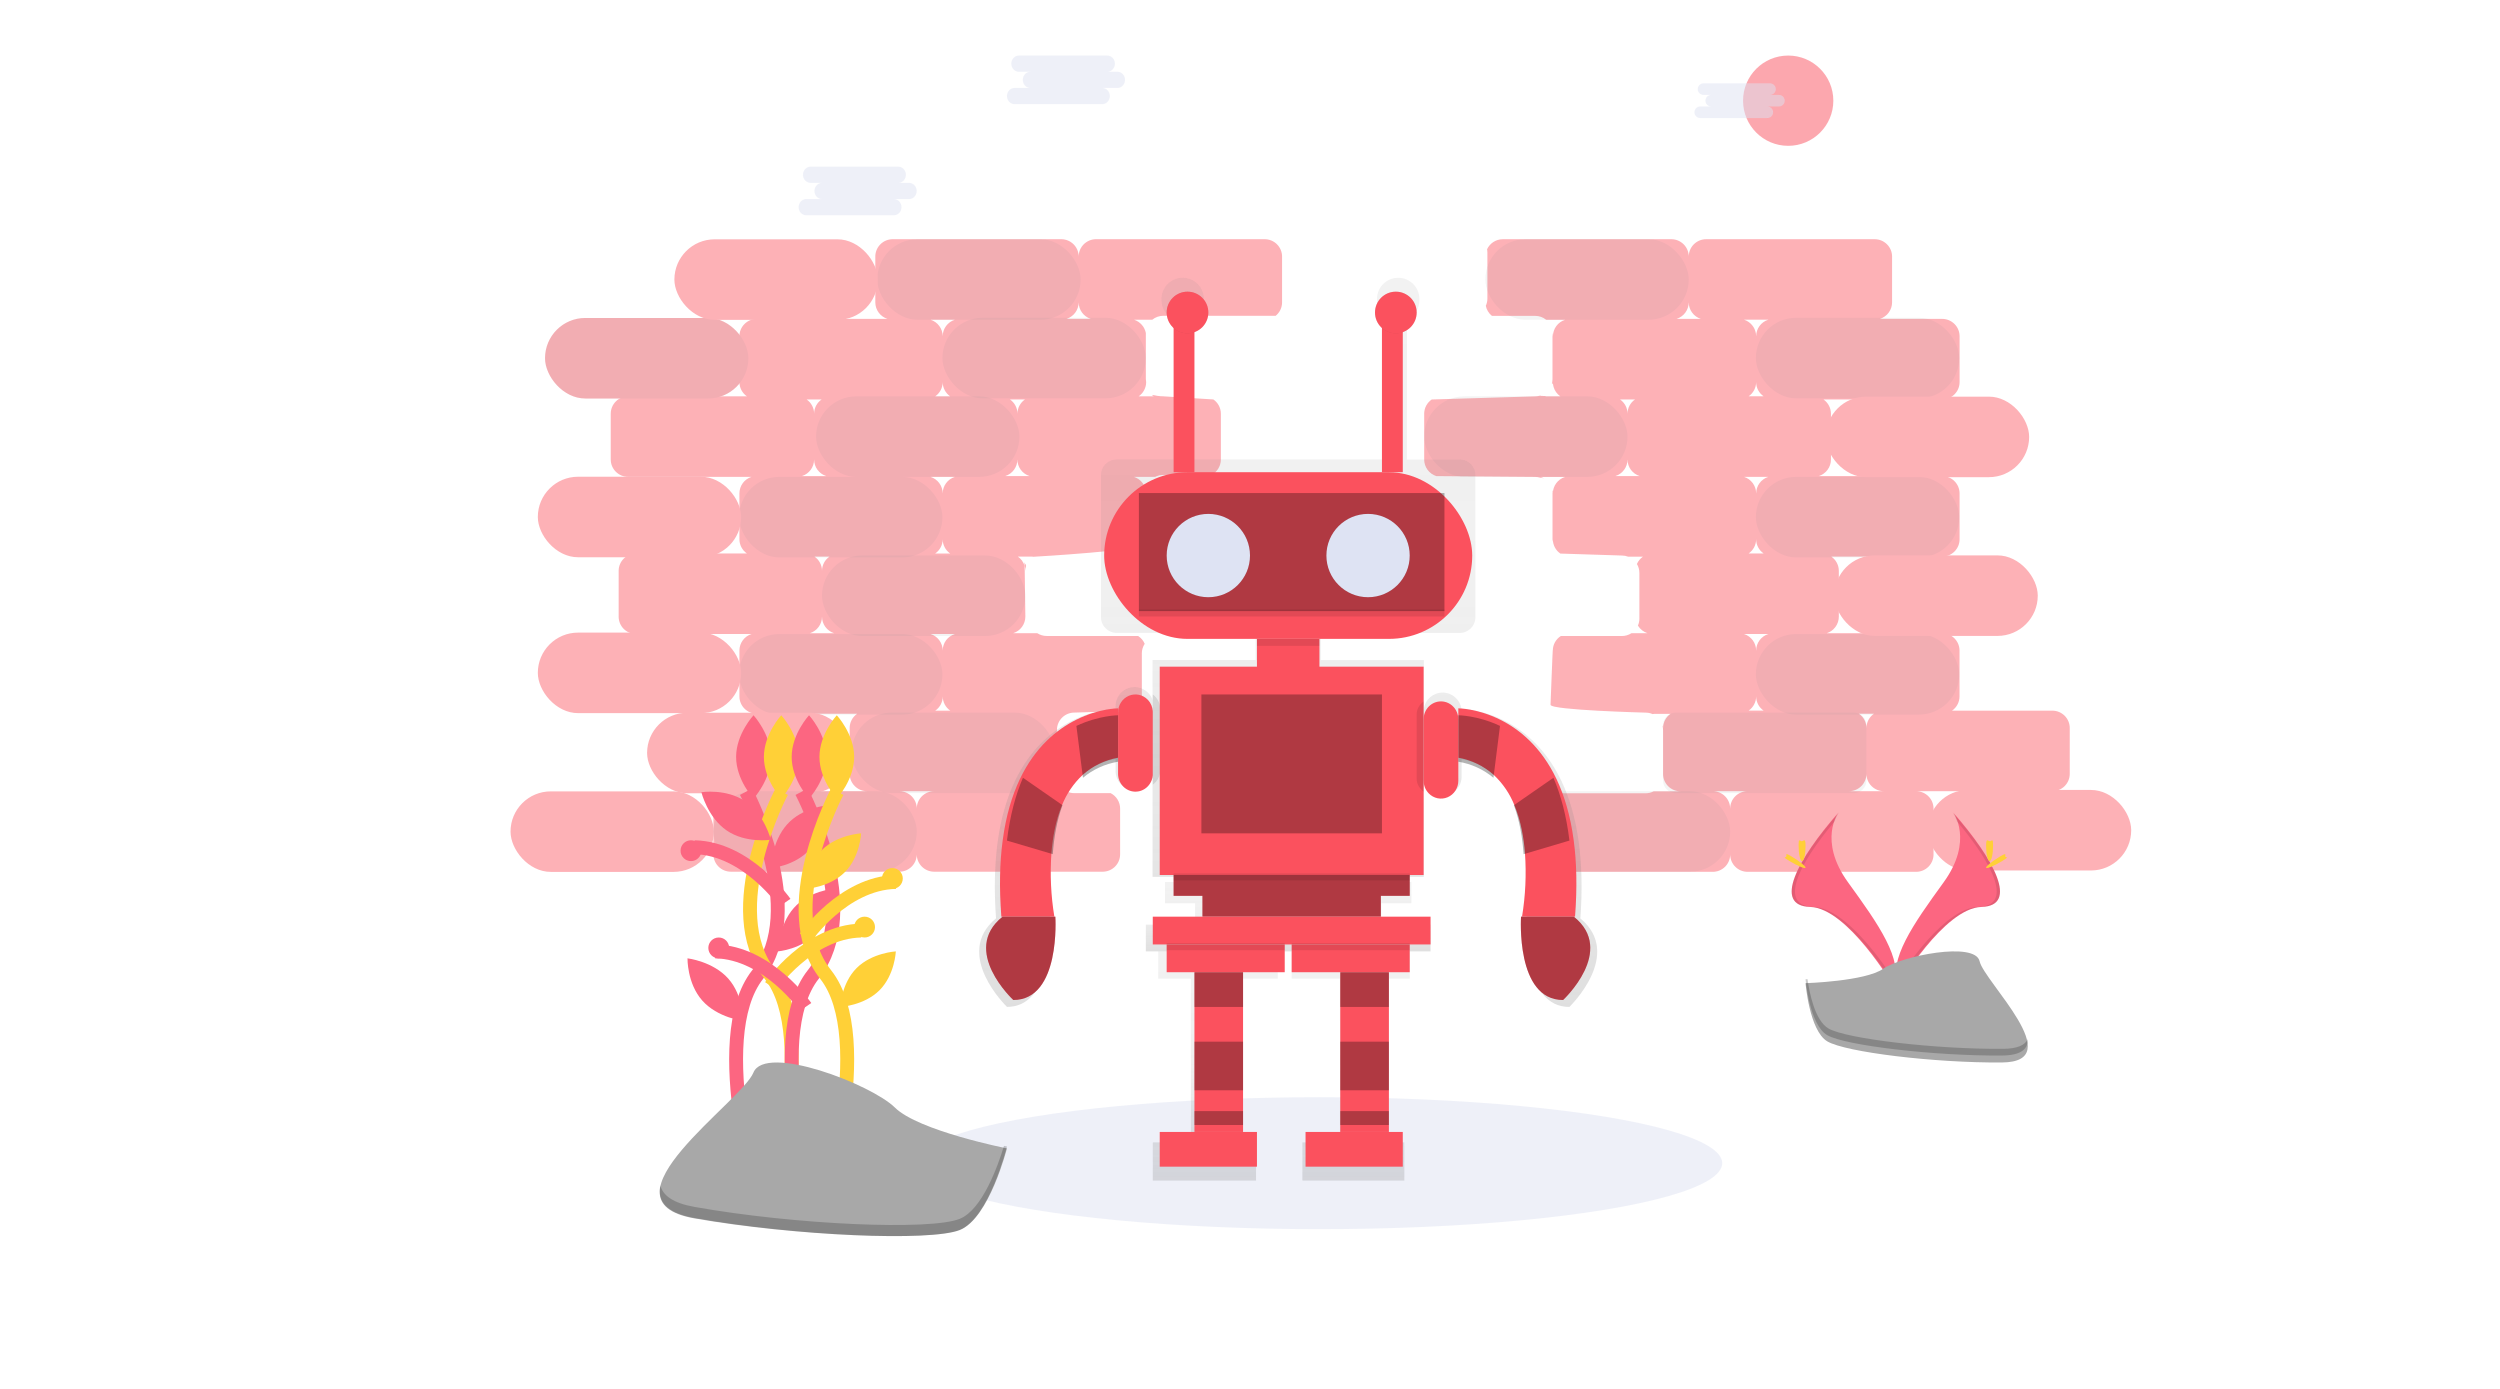 <?xml version="1.0" encoding="UTF-8"?>
<svg width="360px" height="200px" viewBox="0 0 360 200" version="1.1" xmlns="http://www.w3.org/2000/svg" xmlns:xlink="http://www.w3.org/1999/xlink">
    <!-- Generator: Sketch 54.1 (76490) - https://sketchapp.com -->
    <title>ai@JPG</title>
    <desc>Created with Sketch.</desc>
    <defs>
        <rect id="path-1" x="0" y="0" width="360" height="200"></rect>
        <linearGradient x1="50%" y1="100%" x2="50%" y2="0%" id="linearGradient-3">
            <stop stop-color="#808080" stop-opacity="0.25" offset="0%"></stop>
            <stop stop-color="#808080" stop-opacity="0.12" offset="54%"></stop>
            <stop stop-color="#808080" stop-opacity="0.1" offset="100%"></stop>
        </linearGradient>
        <linearGradient x1="50%" y1="100.002%" x2="50%" y2="0.004%" id="linearGradient-4">
            <stop stop-color="#808080" stop-opacity="0.25" offset="0%"></stop>
            <stop stop-color="#808080" stop-opacity="0.12" offset="54%"></stop>
            <stop stop-color="#808080" stop-opacity="0.1" offset="100%"></stop>
        </linearGradient>
        <linearGradient x1="50%" y1="100%" x2="50%" y2="0%" id="linearGradient-5">
            <stop stop-color="#808080" stop-opacity="0.25" offset="0%"></stop>
            <stop stop-color="#808080" stop-opacity="0.12" offset="54%"></stop>
            <stop stop-color="#808080" stop-opacity="0.1" offset="100%"></stop>
        </linearGradient>
        <linearGradient x1="50%" y1="100%" x2="50%" y2="0%" id="linearGradient-6">
            <stop stop-color="#808080" stop-opacity="0.25" offset="0%"></stop>
            <stop stop-color="#808080" stop-opacity="0.12" offset="54%"></stop>
            <stop stop-color="#808080" stop-opacity="0.1" offset="100%"></stop>
        </linearGradient>
    </defs>
    <g id="Page-1" stroke="none" stroke-width="1" fill="none" fill-rule="evenodd">
        <g id="Desktop-HD" transform="translate(-150, -4159)">
            <g id="Portfolio" transform="translate(0, 3920)">
                <g id="Works" transform="translate(150, 239)">
                    <g id="Project-1">
                        <g id="Content/Projects/Dark/Case-(Var-3)">
                            <g id="ai">
                                <mask id="mask-2" fill="white">
                                    <use xlink:href="#path-1"></use>
                                </mask>
                                <g id="Path"></g>
                                <g mask="url(#mask-2)">
                                    <g transform="translate(54, -9)">
                                        <ellipse id="Oval" stroke="none" fill="#DEE3F3" fill-rule="nonzero" opacity="0.5" cx="136" cy="176.5" rx="58" ry="9.5"></ellipse>
                                        <g id="Group" opacity="0.45" stroke="none" stroke-width="1" fill="none" fill-rule="evenodd">
                                            <path d="M121.796,75.173 C121.797,75.281 121.804,75.39 121.819,75.498 C121.804,75.39 121.797,75.281 121.796,75.173 Z" id="Path" fill="#FB515E" fill-rule="nonzero"></path>
                                            <path d="M151.049,68.199 C151.049,68.228 151.049,68.255 151.063,68.284 C151.058,68.255 151.053,68.228 151.049,68.199 Z" id="Path" fill="#FB515E" fill-rule="nonzero"></path>
                                            <path d="M150.988,67.912 C150.988,67.941 151.004,67.973 151.01,68.002 C151.004,67.971 150.997,67.941 150.988,67.912 Z" id="Path" fill="#FB515E" fill-rule="nonzero"></path>
                                            <path d="M151.017,75.717 C151.017,75.766 150.992,75.816 150.979,75.863 C150.994,75.816 151.006,75.766 151.017,75.717 Z" id="Path" fill="#FB515E" fill-rule="nonzero"></path>
                                            <path d="M151.058,75.48 C151.058,75.531 151.044,75.586 151.033,75.638 C151.044,75.586 151.053,75.531 151.058,75.48 Z" id="Path" fill="#FB515E" fill-rule="nonzero"></path>
                                            <path d="M123.149,77.387 C122.954,77.285 122.773,77.159 122.611,77.01 C122.773,77.159 122.954,77.286 123.149,77.387 L123.149,77.387 Z" id="Path" fill="#FB515E" fill-rule="nonzero"></path>
                                            <path d="M122.59,76.994 C122.515,76.924 122.443,76.848 122.377,76.769 C122.443,76.848 122.515,76.924 122.59,76.994 L122.59,76.994 Z" id="Path" fill="#FB515E" fill-rule="nonzero"></path>
                                            <path d="M165.759,124.719 C165.73,124.619 165.694,124.522 165.653,124.427 C165.694,124.522 165.73,124.619 165.759,124.719 Z" id="Path" fill="#FB515E" fill-rule="nonzero"></path>
                                            <path d="M164.509,123.215 C164.608,123.267 164.704,123.325 164.795,123.389 C164.704,123.325 164.608,123.267 164.509,123.215 Z" id="Path" fill="#FB515E" fill-rule="nonzero"></path>
                                            <path d="M165.072,123.612 C165.225,123.756 165.36,123.918 165.473,124.095 C165.36,123.918 165.225,123.756 165.072,123.612 Z" id="Path" fill="#FB515E" fill-rule="nonzero"></path>
                                            <path d="M164.795,123.393 C164.878,123.452 164.958,123.517 165.033,123.585 C164.958,123.517 164.878,123.452 164.795,123.393 L164.795,123.393 Z" id="Path" fill="#FB515E" fill-rule="nonzero"></path>
                                            <path d="M165.63,124.384 C165.592,124.307 165.551,124.232 165.505,124.159 C165.551,124.232 165.592,124.307 165.63,124.384 Z" id="Path" fill="#FB515E" fill-rule="nonzero"></path>
                                            <path d="M165.827,125.028 C165.813,124.945 165.795,124.863 165.773,124.782 C165.795,124.863 165.813,124.945 165.827,125.028 Z" id="Path" fill="#FB515E" fill-rule="nonzero"></path>
                                            <path d="M241.534,111.333 L227.092,111.333 C227.768,110.867 228.172,110.1 228.172,109.281 L228.172,102.684 C228.172,101.304 227.047,100.185 225.66,100.185 L209.042,100.185 C210.083,99.854 210.79,98.891 210.791,97.803 L210.791,91.204 C210.791,90.385 210.387,89.618 209.711,89.152 L225.667,89.152 C227.054,89.152 228.179,88.033 228.179,86.653 L228.179,80.054 C228.179,78.673 227.054,77.554 225.667,77.554 L207.907,77.554 C208.949,77.223 209.656,76.261 209.656,75.173 L209.656,68.573 C209.656,67.755 209.253,66.988 208.576,66.521 L225.669,66.521 C227.056,66.521 228.181,65.402 228.181,64.022 L228.181,57.423 C228.182,56.757 227.917,56.119 227.443,55.649 C226.969,55.179 226.327,54.916 225.658,54.919 L216.711,54.919 C217.753,54.588 218.46,53.625 218.46,52.537 L218.46,45.945 C218.46,44.565 217.336,43.446 215.949,43.446 L191.69,43.446 C190.303,43.446 189.178,44.565 189.178,45.945 C189.178,45.282 188.914,44.647 188.442,44.178 C187.971,43.709 187.333,43.446 186.666,43.446 L162.406,43.446 C161.431,43.45 160.547,44.014 160.137,44.893 C160.168,45.054 160.184,45.217 160.184,45.381 L160.184,51.984 C160.186,52.347 160.109,52.705 159.957,53.034 C160.07,53.604 160.379,54.116 160.831,54.484 L167.062,54.484 C167.641,54.483 168.203,54.684 168.65,55.05 L171.373,55.05 C170.331,55.381 169.624,56.344 169.623,57.432 C169.618,57.27 169.597,57.109 169.56,56.951 C169.56,56.951 169.56,56.969 169.56,56.978 L169.56,63.575 C169.559,63.785 169.532,63.995 169.478,64.198 C169.519,64.24 169.555,64.287 169.587,64.336 C169.601,64.232 169.607,64.127 169.608,64.022 C169.609,64.167 169.624,64.311 169.651,64.453 C169.684,64.533 169.703,64.618 169.707,64.704 C169.866,65.26 170.213,65.744 170.69,66.074 L168.53,66.074 L168.584,66.031 C168.385,66.031 168.18,66.016 167.981,66.013 C167.909,66.012 167.838,65.998 167.772,65.97 C167.538,66.041 167.295,66.076 167.05,66.076 L152.163,66.528 C151.487,66.994 151.083,67.761 151.083,68.58 L151.083,75.177 C151.083,76.265 151.791,77.228 152.832,77.559 L167.05,77.676 C167.3,77.676 167.549,77.714 167.788,77.787 C167.946,77.8 168.104,77.828 168.257,77.868 L168.294,77.868 C168.156,77.793 168.01,77.731 167.86,77.683 L171.359,77.683 C170.318,78.014 169.61,78.977 169.61,80.065 C169.61,79.919 169.597,79.774 169.571,79.631 C169.555,79.655 169.537,79.678 169.517,79.699 C169.548,79.858 169.564,80.02 169.564,80.182 L169.564,86.779 C169.564,87.086 169.61,87.005 169.61,86.662 C169.61,87.481 170.013,88.247 170.69,88.714 L179.56,88.996 C179.864,88.997 180.165,89.052 180.449,89.161 L182.584,89.161 C182.202,89.426 181.901,89.792 181.715,90.217 C181.948,90.603 182.071,91.045 182.072,91.495 L182.072,98.085 C182.072,98.43 182,98.77 181.86,99.085 C182.175,99.608 182.669,99.999 183.251,100.185 L180.919,100.185 C180.514,100.447 180.041,100.587 179.557,100.587 L170.756,100.587 C170.038,101.046 169.605,101.837 169.605,102.686 C169.605,101.806 169.276,110.489 169.276,110.489 C169.276,111.268 182.968,111.618 182.968,111.618 C183.316,111.618 183.659,111.69 183.978,111.83 C184.121,111.8 184.267,111.788 184.413,111.794 L184.4,111.794 L186.56,111.794 C185.883,112.26 185.48,113.027 185.48,113.846 C185.479,113.726 185.47,113.607 185.452,113.489 C185.441,113.516 185.427,113.543 185.414,113.568 C185.457,113.752 185.479,113.94 185.48,114.128 L185.48,120.449 C185.48,121.83 186.604,122.949 187.991,122.949 L184.134,122.949 C183.776,123.135 183.378,123.231 182.975,123.231 L167.218,123.231 C166.384,123.659 165.859,124.514 165.857,125.448 L165.857,132.045 C165.857,132.707 166.121,133.343 166.593,133.812 C167.064,134.281 167.702,134.544 168.369,134.544 L192.634,134.544 C193.3,134.544 193.939,134.281 194.41,133.812 C194.881,133.343 195.146,132.707 195.146,132.045 C195.146,132.707 195.41,133.343 195.882,133.812 C196.353,134.281 196.991,134.544 197.658,134.544 L221.916,134.544 C222.582,134.544 223.221,134.281 223.692,133.812 C224.163,133.343 224.428,132.707 224.428,132.045 L224.428,125.432 C224.428,124.052 223.303,122.933 221.916,122.933 L241.532,122.933 C242.198,122.933 242.837,122.669 243.308,122.201 C243.779,121.732 244.044,121.096 244.044,120.434 L244.044,113.844 C244.047,113.179 243.784,112.541 243.313,112.07 C242.842,111.599 242.202,111.334 241.534,111.333 Z M181.443,66.521 C180.767,66.988 180.363,67.755 180.363,68.573 C180.363,67.755 179.959,66.988 179.283,66.521 L181.443,66.521 Z M178.613,77.554 C179.655,77.223 180.362,76.261 180.363,75.173 C180.363,76.261 181.071,77.223 182.112,77.554 L178.613,77.554 Z M187.426,54.919 C188.468,54.588 189.175,53.625 189.176,52.537 C189.176,53.625 189.884,54.588 190.925,54.919 L187.426,54.919 Z M195.141,125.427 C195.141,124.765 194.877,124.129 194.406,123.66 C193.935,123.192 193.296,122.928 192.629,122.928 L197.655,122.928 C196.989,122.929 196.35,123.193 195.879,123.663 C195.408,124.132 195.145,124.769 195.146,125.432 L195.141,125.427 Z M197.803,111.329 C198.479,110.862 198.883,110.095 198.883,109.276 C198.883,110.095 199.287,110.862 199.963,111.329 L197.803,111.329 Z M198.883,102.677 C198.882,101.592 198.179,100.631 197.14,100.298 L200.646,100.298 C199.599,100.626 198.887,101.592 198.887,102.684 L198.883,102.677 Z M197.803,88.698 C198.479,88.232 198.883,87.465 198.883,86.646 C198.883,87.465 199.287,88.232 199.963,88.698 L197.803,88.698 Z M198.883,80.047 C198.882,78.959 198.175,77.996 197.134,77.665 L200.646,77.665 C199.598,77.993 198.886,78.961 198.887,80.054 L198.883,80.047 Z M197.803,66.067 C198.479,65.601 198.883,64.834 198.883,64.015 C198.883,64.834 199.287,65.601 199.963,66.067 L197.803,66.067 Z M198.883,57.416 C198.882,56.328 198.175,55.365 197.134,55.034 L200.646,55.034 C199.598,55.363 198.886,56.33 198.887,57.423 L198.883,57.416 Z M215.849,111.78 C215.172,112.247 214.769,113.013 214.769,113.832 C214.769,113.013 214.365,112.247 213.689,111.78 L215.849,111.78 Z M212.255,122.931 C212.921,122.931 213.56,122.667 214.031,122.199 C214.502,121.73 214.766,121.094 214.766,120.431 C214.766,121.094 215.031,121.73 215.502,122.199 C215.973,122.667 216.612,122.931 217.278,122.931 L212.255,122.931 Z" id="Shape" fill="#FB515E" fill-rule="nonzero"></path>
                                            <g transform="translate(0.061, 0.059)"></g>
                                            <path d="M165.864,125.432 C165.863,125.326 165.855,125.219 165.841,125.114 C165.855,125.219 165.863,125.326 165.864,125.432 Z" id="Path" fill="#FB515E" fill-rule="nonzero"></path>
                                            <path d="M151.081,75.173 C151.081,75.252 151.081,75.331 151.069,75.398 C151.076,75.328 151.081,75.252 151.081,75.173 Z" id="Path" fill="#FB515E" fill-rule="nonzero"></path>
                                            <path d="M121.826,75.545 C121.841,75.646 121.862,75.745 121.889,75.843 C121.862,75.745 121.841,75.646 121.826,75.545 Z" id="Path" fill="#FB515E" fill-rule="nonzero"></path>
                                            <path d="M93.705,90.285 C93.664,90.248 93.628,90.206 93.599,90.159 C93.563,90.094 93.539,90.024 93.528,89.951 C93.52,90.122 93.52,90.294 93.528,90.466 C93.604,90.705 93.643,90.954 93.644,91.204 C93.645,90.96 93.683,90.717 93.755,90.484 C93.733,90.427 93.715,90.369 93.703,90.31 C93.703,90.31 93.705,90.294 93.705,90.285 Z" id="Path" fill="#FB515E" fill-rule="nonzero"></path>
                                            <path d="M128.097,43.444 L103.839,43.444 C102.452,43.444 101.327,44.563 101.327,45.943 C101.327,44.563 100.202,43.444 98.815,43.444 L74.557,43.444 C73.169,43.444 72.045,44.563 72.045,45.943 L72.045,52.54 C72.046,53.626 72.752,54.588 73.792,54.919 L54.986,54.919 C54.32,54.92 53.681,55.184 53.21,55.654 C52.739,56.123 52.475,56.76 52.477,57.423 L52.477,64.02 C52.477,64.839 52.88,65.606 53.557,66.072 L36.459,66.072 C35.072,66.072 33.947,67.191 33.947,68.571 L33.947,75.168 C33.947,76.548 35.072,77.667 36.459,77.667 L54.221,77.667 C53.18,78 52.474,78.965 52.477,80.054 L52.477,86.65 C52.477,87.469 52.88,88.236 53.557,88.703 L37.598,88.703 C36.211,88.703 35.086,89.821 35.086,91.202 L35.086,97.799 C35.086,99.179 36.211,100.298 37.598,100.298 L54.221,100.298 C53.18,100.631 52.474,101.596 52.477,102.684 L52.477,109.281 C52.477,110.661 53.601,111.78 54.988,111.78 L69.431,111.78 C68.754,112.247 68.351,113.013 68.351,113.832 L68.351,120.429 C68.35,121.808 69.47,122.927 70.856,122.931 L51.244,122.931 C49.857,122.931 48.733,124.049 48.733,125.43 L48.733,132.027 C48.733,133.407 49.857,134.526 51.244,134.526 L75.501,134.526 C76.888,134.526 78.012,133.407 78.012,132.027 C78.012,133.407 79.137,134.526 80.524,134.526 L104.785,134.526 C106.172,134.526 107.297,133.407 107.297,132.027 L107.297,125.432 C107.295,124.498 106.77,123.643 105.936,123.215 L100.712,123.215 C100.308,123.216 99.911,123.119 99.553,122.933 L95.119,122.933 C95.786,122.933 96.425,122.669 96.896,122.2 C97.367,121.731 97.631,121.095 97.631,120.431 C97.631,121.52 98.2,114.11 98.2,114.11 C98.2,112.73 99.325,111.611 100.712,111.611 L109.959,111.329 C110.221,111.147 110.447,110.917 110.623,110.651 C110.492,110.345 110.424,110.016 110.424,109.683 L110.424,103.084 C110.423,102.595 110.568,102.116 110.839,101.709 C110.642,101.246 110.31,100.853 109.886,100.58 L96.723,100.58 C96.24,100.58 95.767,100.44 95.362,100.178 L91.901,100.178 C92.943,99.847 93.65,98.884 93.651,97.796 L93.562,91.249 C93.562,90.953 93.546,90.694 93.535,90.461 C93.37,89.929 93.03,89.466 92.571,89.147 L94.731,89.147 L94.683,89.183 C95.909,89.113 109.902,88.296 111.041,87.377 C111.012,87.204 111.007,87.028 111.025,86.854 C111.005,86.728 110.994,86.601 110.993,86.474 L110.993,79.889 C110.993,79.807 110.993,79.726 111.005,79.647 C110.85,78.721 110.188,77.958 109.289,77.672 L112.348,77.672 C112.706,77.486 113.104,77.389 113.507,77.39 L120.444,77.39 C121.279,76.962 121.804,76.107 121.805,75.173 L121.805,68.573 C121.805,67.755 121.402,66.988 120.725,66.521 L113.514,66.07 C112.293,66.07 111.483,65.618 112.128,66.07 L109.968,66.07 C110.638,65.608 111.041,64.85 111.048,64.038 C111.019,63.889 111.004,63.738 111.002,63.586 L111.002,56.976 C111.002,56.976 111.002,56.976 111.002,56.96 C110.831,56.058 110.177,55.322 109.298,55.041 L111.926,55.041 C112.373,54.675 112.935,54.474 113.514,54.475 L129.695,54.475 C130.281,54.002 130.62,53.29 130.618,52.54 L130.618,45.945 C130.619,45.28 130.353,44.643 129.88,44.173 C129.407,43.704 128.766,43.441 128.097,43.444 Z M64.312,66.521 C63.635,66.988 63.232,67.755 63.232,68.573 C63.232,67.755 62.828,66.988 62.152,66.521 L64.312,66.521 Z M63.232,75.173 C63.232,76.261 63.94,77.223 64.981,77.554 L61.482,77.554 C62.523,77.223 63.229,76.26 63.23,75.173 L63.232,75.173 Z M65.449,89.152 C64.772,89.618 64.369,90.385 64.369,91.204 C64.369,90.385 63.965,89.618 63.289,89.152 L65.449,89.152 Z M62.619,100.183 C63.661,99.852 64.368,98.889 64.369,97.801 C64.369,98.889 65.076,99.852 66.118,100.183 L62.619,100.183 Z M93.594,66.521 C92.918,66.988 92.514,67.755 92.514,68.573 C92.514,67.755 92.11,66.988 91.434,66.521 L93.594,66.521 Z M78.015,125.432 C78.015,124.052 76.89,122.933 75.503,122.933 L80.529,122.933 C79.862,122.932 79.223,123.195 78.751,123.664 C78.28,124.133 78.015,124.769 78.015,125.432 L78.015,125.432 Z M80.676,111.333 C81.353,110.867 81.756,110.1 81.756,109.281 C81.756,110.1 82.16,110.867 82.837,111.333 L80.676,111.333 Z M81.747,102.684 C81.75,101.597 81.047,100.632 80.007,100.298 L83.506,100.298 C82.459,100.626 81.747,101.592 81.747,102.684 Z M80.667,88.705 C81.344,88.238 81.747,87.471 81.747,86.653 C81.747,87.471 82.151,88.238 82.827,88.705 L80.667,88.705 Z M81.747,80.054 C81.747,78.966 81.04,78.003 79.998,77.672 L83.497,77.672 C82.455,78.003 81.748,78.966 81.747,80.054 L81.747,80.054 Z M80.667,66.074 C81.344,65.608 81.747,64.841 81.747,64.022 C81.747,64.841 82.151,65.608 82.827,66.074 L80.667,66.074 Z M81.747,57.423 C81.747,56.335 81.04,55.372 79.998,55.041 L83.497,55.041 C82.455,55.372 81.748,56.335 81.747,57.423 L81.747,57.423 Z M90.756,77.552 C91.797,77.221 92.504,76.258 92.505,75.17 C92.505,76.258 93.213,77.221 94.254,77.552 L90.756,77.552 Z M99.578,54.919 C100.619,54.588 101.327,53.625 101.327,52.537 C101.328,53.625 102.035,54.588 103.077,54.919 L99.578,54.919 Z" id="Shape" fill="#FB515E" fill-rule="nonzero"></path>
                                            <path d="M122.622,66.724 L122.658,66.693 L122.622,66.724 Z" id="Path" fill="#FB515E" fill-rule="nonzero"></path>
                                            <path d="M122.457,66.885 L122.42,66.925 L122.457,66.885 Z" id="Path" fill="#FB515E" fill-rule="nonzero"></path>
                                            <path d="M122.246,67.151 L122.264,67.126 L122.246,67.151 Z" id="Path" fill="#FB515E" fill-rule="nonzero"></path>
                                            <path d="M121.91,75.893 C121.939,75.99 121.973,76.086 122.014,76.179 C121.973,76.086 121.939,75.99 121.91,75.893 Z" id="Path" fill="#FB515E" fill-rule="nonzero"></path>
                                            <path d="M122.173,76.486 C122.229,76.576 122.292,76.662 122.359,76.744 C122.292,76.662 122.229,76.576 122.173,76.486 Z" id="Path" fill="#FB515E" fill-rule="nonzero"></path>
                                            <path d="M122.023,76.204 C122.067,76.301 122.117,76.394 122.173,76.484 C122.117,76.394 122.067,76.301 122.023,76.204 Z" id="Path" fill="#FB515E" fill-rule="nonzero"></path>
                                            <path d="M121.867,68.002 C121.867,67.971 121.882,67.941 121.889,67.912 C121.88,67.941 121.873,67.971 121.867,68.002 Z" id="Path" fill="#FB515E" fill-rule="nonzero"></path>
                                            <path d="M121.951,67.72 C121.951,67.695 121.969,67.67 121.978,67.646 C121.969,67.67 121.96,67.695 121.951,67.72 Z" id="Path" fill="#FB515E" fill-rule="nonzero"></path>
                                            <path d="M121.814,68.284 C121.814,68.255 121.814,68.226 121.828,68.199 C121.823,68.228 121.819,68.255 121.814,68.284 Z" id="Path" fill="#FB515E" fill-rule="nonzero"></path>
                                            <g transform="translate(0.061, 0.059)"></g>
                                            <rect id="Rectangle" fill="#000000" fill-rule="nonzero" opacity="0.1" transform="translate(86.97, 49.245) rotate(-180) translate(-86.97, -49.245) " x="72.329" y="43.446" width="29.282" height="11.597" rx="5.799"></rect>
                                            <rect id="Rectangle" fill="#000000" fill-rule="nonzero" opacity="0.1" transform="translate(174.535, 49.245) rotate(-180) translate(-174.535, -49.245) " x="159.894" y="43.446" width="29.282" height="11.597" rx="5.799"></rect>
                                            <rect id="Rectangle" fill="#000000" fill-rule="nonzero" opacity="0.1" transform="translate(213.485, 60.56) rotate(-180) translate(-213.485, -60.56) " x="198.844" y="54.761" width="29.282" height="11.597" rx="5.799"></rect>
                                            <rect id="Rectangle" fill="#000000" fill-rule="nonzero" opacity="0.1" transform="translate(165.72, 71.873) rotate(-180) translate(-165.72, -71.873) " x="151.078" y="66.074" width="29.282" height="11.597" rx="5.799"></rect>
                                            <rect id="Rectangle" fill="#000000" fill-rule="nonzero" opacity="0.1" transform="translate(213.485, 83.47) rotate(-180) translate(-213.485, -83.47) " x="198.844" y="77.672" width="29.282" height="11.597" rx="5.799"></rect>
                                            <rect id="Rectangle" fill="#000000" fill-rule="nonzero" opacity="0.1" transform="translate(213.485, 106.101) rotate(-180) translate(-213.485, -106.101) " x="198.844" y="100.302" width="29.282" height="11.597" rx="5.799"></rect>
                                            <path d="M212.935,111.618 L187.311,111.618 C186.498,111.617 185.782,112.151 185.555,112.927 C185.561,113.03 185.555,113.133 185.534,113.234 C185.521,113.293 185.503,113.351 185.482,113.408 C185.482,113.408 185.482,113.428 185.482,113.437 L185.482,121.395 C185.482,122.4 186.301,123.215 187.311,123.215 L212.935,123.215 C213.945,123.215 214.764,122.4 214.764,121.395 L214.764,113.437 C214.764,112.432 213.945,111.618 212.935,111.618 Z" id="Path" fill="#000000" fill-rule="nonzero" opacity="0.1"></path>
                                            <rect id="Rectangle" fill="#000000" fill-rule="nonzero" opacity="0.1" transform="translate(180.505, 128.732) rotate(-180) translate(-180.505, -128.732) " x="165.864" y="122.933" width="29.282" height="11.597" rx="5.799"></rect>
                                            <rect id="Rectangle" fill="#000000" fill-rule="nonzero" opacity="0.1" transform="translate(96.35, 60.56) rotate(-180) translate(-96.35, -60.56) " x="81.709" y="54.761" width="29.282" height="11.597" rx="5.799"></rect>
                                            <rect id="Rectangle" fill="#000000" fill-rule="nonzero" opacity="0.1" transform="translate(78.154, 71.873) rotate(-180) translate(-78.154, -71.873) " x="63.513" y="66.074" width="29.282" height="11.597" rx="5.799"></rect>
                                            <rect id="Rectangle" fill="#000000" fill-rule="nonzero" opacity="0.1" transform="translate(67.068, 83.47) rotate(-180) translate(-67.068, -83.47) " x="52.427" y="77.672" width="29.282" height="11.597" rx="5.799"></rect>
                                            <rect id="Rectangle" fill="#000000" fill-rule="nonzero" opacity="0.1" transform="translate(79.007, 94.786) rotate(-180) translate(-79.007, -94.786) " x="64.366" y="88.987" width="29.282" height="11.597" rx="5.799"></rect>
                                            <rect id="Rectangle" fill="#000000" fill-rule="nonzero" opacity="0.1" transform="translate(67.068, 106.101) rotate(-180) translate(-67.068, -106.101) " x="52.427" y="100.302" width="29.282" height="11.597" rx="5.799"></rect>
                                            <rect id="Rectangle" fill="#FB515E" fill-rule="nonzero" transform="translate(53.821, 117.428) rotate(-180) translate(-53.821, -117.428) " x="39.18" y="111.629" width="29.282" height="11.597" rx="5.799"></rect>
                                            <rect id="Rectangle" fill="#FB515E" fill-rule="nonzero" transform="translate(224.797, 94.774) rotate(-180) translate(-224.797, -94.774) " x="210.156" y="88.976" width="29.282" height="11.597" rx="5.799"></rect>
                                            <rect id="Rectangle" fill="#FB515E" fill-rule="nonzero" transform="translate(223.556, 71.914) rotate(-180) translate(-223.556, -71.914) " x="208.914" y="66.115" width="29.282" height="11.597" rx="5.799"></rect>
                                            <rect id="Rectangle" fill="#FB515E" fill-rule="nonzero" transform="translate(238.252, 128.551) rotate(-180) translate(-238.252, -128.551) " x="223.611" y="122.752" width="29.282" height="11.597" rx="5.799"></rect>
                                            <rect id="Rectangle" fill="#FB515E" fill-rule="nonzero" transform="translate(34.157, 128.756) rotate(-180) translate(-34.157, -128.756) " x="19.516" y="122.958" width="29.282" height="11.597" rx="5.799"></rect>
                                            <rect id="Rectangle" fill="#FB515E" fill-rule="nonzero" transform="translate(38.087, 105.893) rotate(-180) translate(-38.087, -105.893) " x="23.446" y="100.095" width="29.282" height="11.597" rx="5.799"></rect>
                                            <rect id="Rectangle" fill="#FB515E" fill-rule="nonzero" transform="translate(38.087, 83.446) rotate(-180) translate(-38.087, -83.446) " x="23.446" y="77.647" width="29.282" height="11.597" rx="5.799"></rect>
                                            <rect id="Rectangle" fill="#FB515E" fill-rule="nonzero" transform="translate(39.124, 60.585) rotate(-180) translate(-39.124, -60.585) " x="24.483" y="54.786" width="29.282" height="11.597" rx="5.799"></rect>
                                            <rect id="Rectangle" fill="#000000" fill-rule="nonzero" opacity="0.1" transform="translate(39.124, 60.585) rotate(-180) translate(-39.124, -60.585) " x="24.483" y="54.786" width="29.282" height="11.597" rx="5.799"></rect>
                                            <rect id="Rectangle" fill="#FB515E" fill-rule="nonzero" transform="translate(57.753, 49.258) rotate(-180) translate(-57.753, -49.258) " x="43.112" y="43.459" width="29.282" height="11.597" rx="5.799"></rect>
                                            <rect id="Rectangle" fill="#000000" fill-rule="nonzero" opacity="0.1" transform="translate(83.273, 117.414) rotate(-180) translate(-83.273, -117.414) " x="68.632" y="111.615" width="29.282" height="11.597" rx="5.799"></rect>
                                            <rect id="Rectangle" fill="#000000" fill-rule="nonzero" opacity="0.1" transform="translate(63.374, 128.732) rotate(-180) translate(-63.374, -128.732) " x="48.733" y="122.933" width="29.282" height="11.597" rx="5.799"></rect>
                                        </g>
                                        <circle id="Oval" stroke="none" fill="#FB515E" fill-rule="nonzero" opacity="0.5" cx="203.5" cy="23.5" r="6.5"></circle>
                                        <path d="M76.966,35.334 L75.405,35.334 C75.989,35.305 76.449,34.792 76.449,34.167 C76.449,33.543 75.989,33.03 75.405,33.001 L62.767,33.001 C62.365,32.982 61.985,33.2 61.779,33.568 C61.572,33.937 61.572,34.398 61.779,34.766 C61.985,35.135 62.365,35.353 62.767,35.334 L64.327,35.334 C63.743,35.362 63.284,35.876 63.284,36.5 C63.284,37.124 63.743,37.638 64.327,37.666 L62.143,37.666 C61.741,37.647 61.361,37.865 61.155,38.234 C60.948,38.602 60.948,39.063 61.155,39.432 C61.361,39.8 61.741,40.018 62.143,39.999 L74.773,39.999 C75.356,39.97 75.816,39.457 75.816,38.833 C75.816,38.208 75.356,37.695 74.773,37.666 L76.957,37.666 C77.54,37.638 78,37.124 78,36.5 C78,35.876 77.54,35.362 76.957,35.334 L76.966,35.334 Z" id="Path" stroke="none" fill="#DEE3F3" fill-rule="nonzero" opacity="0.5"></path>
                                        <path d="M202.116,22.666 L200.923,22.666 C201.367,22.643 201.715,22.277 201.715,21.833 C201.715,21.389 201.367,21.023 200.923,21 L191.266,21 C190.822,21.023 190.474,21.389 190.474,21.833 C190.474,22.277 190.822,22.643 191.266,22.666 L192.461,22.666 C192.153,22.65 191.86,22.805 191.701,23.07 C191.542,23.334 191.542,23.665 191.701,23.929 C191.86,24.193 192.153,24.349 192.461,24.333 L190.792,24.333 C190.348,24.356 190,24.722 190,25.166 C190,25.61 190.348,25.976 190.792,25.999 L200.452,25.999 C200.76,26.015 201.052,25.86 201.212,25.595 C201.371,25.331 201.371,25 201.212,24.736 C201.052,24.472 200.76,24.316 200.452,24.333 L202.121,24.333 C202.429,24.349 202.722,24.193 202.881,23.929 C203.04,23.665 203.04,23.334 202.881,23.07 C202.722,22.805 202.429,22.65 202.121,22.666 L202.116,22.666 Z" id="Path" stroke="none" fill="#DEE3F3" fill-rule="nonzero" opacity="0.5"></path>
                                        <path d="M106.966,19.334 L105.405,19.334 C105.807,19.353 106.187,19.135 106.393,18.766 C106.6,18.398 106.6,17.937 106.393,17.568 C106.187,17.2 105.807,16.982 105.405,17.001 L92.767,17.001 C92.365,16.982 91.985,17.2 91.779,17.568 C91.572,17.937 91.572,18.398 91.779,18.766 C91.985,19.135 92.365,19.353 92.767,19.334 L94.327,19.334 C93.743,19.362 93.284,19.876 93.284,20.5 C93.284,21.124 93.743,21.638 94.327,21.666 L92.143,21.666 C91.741,21.647 91.361,21.865 91.155,22.234 C90.948,22.602 90.948,23.063 91.155,23.432 C91.361,23.8 91.741,24.018 92.143,23.999 L104.773,23.999 C105.356,23.97 105.816,23.457 105.816,22.833 C105.816,22.208 105.356,21.695 104.773,21.666 L106.957,21.666 C107.54,21.638 108,21.124 108,20.5 C108,19.876 107.54,19.362 106.957,19.334 L106.966,19.334 Z" id="Path" stroke="none" fill="#DEE3F3" fill-rule="nonzero" opacity="0.5"></path>
                                        <polygon id="Path" stroke="none" fill="url(#linearGradient-3)" fill-rule="nonzero" points="144.904 139.077 149.239 139.077 149.239 136.456 149.239 136 113.761 136 113.761 136.456 113.761 139.077 118.096 139.077 118.096 142.155 111 142.155 111 146 152 146 152 142.155 144.904 142.155"></polygon>
                                        <path d="M173.572,141.25 L173.572,141.25 C173.879,137.048 173.771,133.432 173.345,130.318 C172.864,126.733 171.971,123.817 170.838,121.445 C168.576,116.702 165.354,114.129 162.525,112.731 C160.631,111.772 158.561,111.208 156.442,111.073 C156.25,109.731 155.101,108.734 153.744,108.731 C152.386,108.728 151.233,109.721 151.035,111.062 L151.035,104.047 L136.188,104.047 L136.188,100.144 L156.196,100.144 C157.445,100.144 158.457,99.132 158.457,97.885 L158.457,77.428 C158.457,76.181 157.445,75.169 156.196,75.169 L148.6,75.169 L148.6,55.004 C149.691,54.511 150.393,53.426 150.393,52.23 C150.393,52.201 150.393,52.171 150.393,52.14 C150.393,52.108 150.393,52.081 150.393,52.049 C150.393,50.365 149.026,49 147.34,49 C145.654,49 144.288,50.365 144.288,52.049 C144.288,52.079 144.288,52.108 144.288,52.14 C144.288,52.171 144.288,52.198 144.288,52.23 C144.287,53.355 144.908,54.389 145.902,54.918 L145.902,75.167 L117.744,75.167 L117.744,54.918 C118.739,54.389 119.359,53.355 119.359,52.23 C119.359,52.201 119.359,52.171 119.359,52.14 C119.359,52.108 119.359,52.081 119.359,52.049 C119.359,50.365 117.992,49 116.306,49 C114.62,49 113.254,50.365 113.254,52.049 C113.254,52.079 113.254,52.108 113.254,52.14 C113.254,52.171 113.254,52.198 113.254,52.23 C113.254,53.426 113.955,54.511 115.047,55.004 L115.047,75.165 L106.804,75.165 C105.555,75.165 104.543,76.176 104.543,77.423 L104.543,97.878 C104.543,99.126 105.555,100.137 106.804,100.137 L126.812,100.137 L126.812,104.04 L111.965,104.04 L111.965,109.791 C111.84,109.425 111.639,109.09 111.374,108.808 L111.309,108.743 C110.527,107.961 109.351,107.728 108.329,108.15 C107.307,108.573 106.641,109.569 106.641,110.674 L106.641,111.064 C106.641,111.064 103.833,111.064 100.475,112.725 C97.646,114.123 94.426,116.695 92.162,121.439 C91.032,123.81 90.127,126.729 89.655,130.311 C89.234,133.423 89.123,137.042 89.428,141.243 C83.158,146.438 91.011,153.995 91.011,153.995 C97.445,153.995 97.302,143.328 97.23,141.507 L97.262,141.507 C97.262,141.507 97.244,141.417 97.216,141.25 L97.216,141.25 L97.216,141.25 C96.747,138.27 96.618,135.246 96.83,132.237 C97.008,129.94 97.449,127.51 98.354,125.324 C99.03,123.6 100.088,122.052 101.447,120.795 C102.915,119.496 104.716,118.63 106.648,118.295 L106.648,120.05 C106.648,121.385 107.615,122.524 108.934,122.743 C110.253,122.962 111.537,122.196 111.969,120.933 L111.969,135.273 L151.029,135.273 L151.029,121.226 C151.108,121.77 151.35,122.277 151.723,122.681 L151.797,122.76 C152.58,123.549 153.763,123.786 154.79,123.36 C155.817,122.933 156.482,121.928 156.474,120.817 L156.474,118.315 C158.362,118.666 160.118,119.525 161.553,120.799 C162.912,122.057 163.97,123.605 164.646,125.328 C165.551,127.517 165.989,129.945 166.17,132.242 C166.382,135.251 166.253,138.274 165.784,141.254 L165.784,141.254 L165.784,141.254 C165.756,141.421 165.738,141.512 165.738,141.512 L165.77,141.512 C165.698,143.332 165.555,154 171.989,154 C171.989,154.002 179.842,146.449 173.572,141.25 Z" id="Path" stroke="none" fill="url(#linearGradient-4)" fill-rule="nonzero"></path>
                                        <polygon id="Path" stroke="none" fill="url(#linearGradient-5)" fill-rule="nonzero" points="112.784 146.359 112.784 149.929 117.481 149.929 117.481 155.427 117.481 155.427 117.481 160.143 117.481 167.215 117.481 171.144 117.481 173.502 112 173.502 112 179 126.87 179 126.87 173.502 124.524 173.502 124.524 171.144 124.524 171.144 124.524 167.215 124.524 167.215 124.524 160.143 124.524 160.143 124.524 155.427 124.524 155.427 124.524 149.929 130 149.929 130 146.359 130 146 112.784 146"></polygon>
                                        <polygon id="Path" stroke="none" fill="url(#linearGradient-6)" fill-rule="nonzero" points="132 146.359 132 149.929 138.955 149.929 138.955 155.427 138.955 155.427 138.955 160.143 138.955 167.215 138.955 171.144 138.955 173.502 133.545 173.502 133.545 179 148.228 179 148.228 173.502 145.909 173.502 145.909 171.144 145.909 167.215 145.909 160.143 145.909 155.427 145.909 155.427 145.909 149.929 149 149.929 149 146.359 149 146 132 146"></polygon>
                                        <rect id="Rectangle" stroke="none" fill="#FB515E" fill-rule="nonzero" x="105" y="77" width="53" height="24" rx="12"></rect>
                                        <rect id="Rectangle" stroke="none" fill="#000000" fill-rule="nonzero" opacity="0.1" x="110" y="96.772" width="44" height="1"></rect>
                                        <rect id="Rectangle" stroke="none" fill="#000000" fill-rule="nonzero" opacity="0.3" x="110" y="80" width="44" height="17"></rect>
                                        <circle id="Oval" stroke="none" fill="#000000" fill-rule="nonzero" opacity="0.1" cx="120" cy="89" r="6"></circle>
                                        <circle id="Oval" stroke="none" fill="#DEE3F3" fill-rule="nonzero" cx="120" cy="89" r="6"></circle>
                                        <circle id="Oval" stroke="none" fill="#000000" fill-rule="nonzero" opacity="0.1" cx="143" cy="89" r="6"></circle>
                                        <circle id="Oval" stroke="none" fill="#DEE3F3" fill-rule="nonzero" cx="143" cy="89" r="6"></circle>
                                        <rect id="Rectangle" stroke="none" fill="#FB515E" fill-rule="nonzero" x="127" y="101" width="9" height="5"></rect>
                                        <rect id="Rectangle" stroke="none" fill="#FB515E" fill-rule="nonzero" x="113" y="105" width="38" height="30"></rect>
                                        <polygon id="Path" stroke="none" fill="#FB515E" fill-rule="nonzero" points="149 135 149 138 144.843 138 144.843 141 119.153 141 119.153 138 115 138 115 135"></polygon>
                                        <polygon id="Path" stroke="none" fill="#000000" fill-rule="nonzero" opacity="0.3" points="149 135 149 138 144.843 138 144.843 141 119.153 141 119.153 138 115 138 115 135"></polygon>
                                        <rect id="Rectangle" stroke="none" fill="#FB515E" fill-rule="nonzero" x="112" y="141" width="40" height="4"></rect>
                                        <rect id="Rectangle" stroke="none" fill="#FB515E" fill-rule="nonzero" x="114" y="145" width="17" height="4"></rect>
                                        <rect id="Rectangle" stroke="none" fill="#FB515E" fill-rule="nonzero" x="132" y="145" width="17" height="4"></rect>
                                        <rect id="Rectangle" stroke="none" fill="#FB515E" fill-rule="nonzero" x="113" y="172" width="14" height="5"></rect>
                                        <polygon id="Path" stroke="none" fill="#FB515E" fill-rule="nonzero" points="118 154.367 118 158.968 118 165.867 118 169.7 118 172 125 172 125 169.7 125 165.867 125 158.968 125 154.367 125 149 118 149"></polygon>
                                        <polygon id="Path" stroke="none" fill="#FB515E" fill-rule="nonzero" points="139 149 139 154.367 139 158.968 139 165.867 139 169.7 139 172 146 172 146 169.7 146 165.867 146 158.968 146 154.367 146 149"></polygon>
                                        <rect id="Rectangle" stroke="none" fill="#FB515E" fill-rule="nonzero" x="134" y="172" width="14" height="5"></rect>
                                        <path d="M112,111.582 L112,120.433 C112,120.499 112,120.567 112,120.63 C111.89,122.007 110.748,123.051 109.408,122.998 C108.069,122.945 107.008,121.815 107,120.433 L107,111.582 C106.999,110.538 107.609,109.596 108.544,109.197 C109.48,108.797 110.557,109.018 111.272,109.757 L111.332,109.82 C111.72,110.248 111.955,110.8 111.998,111.384 C111.996,111.448 112,111.516 112,111.582 Z" id="Path" stroke="none" fill="#FB515E" fill-rule="nonzero"></path>
                                        <path d="M156,112.578 L156,121.418 C156.002,122.462 155.393,123.405 154.458,123.804 C153.523,124.204 152.446,123.981 151.732,123.24 L151.665,123.166 C151.236,122.689 150.999,122.063 151,121.413 L151,112.578 C151,111.154 152.119,110 153.499,110 C154.879,110 155.998,111.154 155.998,112.578 L156,112.578 Z" id="Path" stroke="none" fill="#FB515E" fill-rule="nonzero"></path>
                                        <path d="M107,111 L107,118.112 C105.114,118.443 103.356,119.294 101.922,120.571 C100.591,121.811 99.555,123.339 98.894,125.039 C98.01,127.194 97.581,129.588 97.406,131.852 C97.189,134.908 97.331,137.978 97.829,141 L90.193,141 C89.868,136.749 89.966,133.103 90.393,129.97 C90.865,126.439 91.738,123.567 92.844,121.229 C95.057,116.557 98.206,114.021 100.971,112.644 C104.256,111 107,111 107,111 Z" id="Path" stroke="none" fill="#FB515E" fill-rule="nonzero"></path>
                                        <path d="M91.915,153 C91.915,153 84.25,145.894 90.37,141 L97.971,141 C97.971,141 98.778,153 91.915,153 Z" id="Path" stroke="none" fill="#FB515E" fill-rule="nonzero"></path>
                                        <path d="M91.915,153 C91.915,153 84.25,145.894 90.37,141 L97.971,141 C97.971,141 98.778,153 91.915,153 Z" id="Path" stroke="none" fill="#000000" fill-rule="nonzero" opacity="0.3"></path>
                                        <rect id="Rectangle" stroke="none" fill="#000000" fill-rule="nonzero" opacity="0.3" x="119" y="109" width="26" height="20"></rect>
                                        <rect id="Rectangle" stroke="none" fill="#000000" fill-rule="nonzero" opacity="0.3" x="118" y="149" width="7" height="5"></rect>
                                        <rect id="Rectangle" stroke="none" fill="#000000" fill-rule="nonzero" opacity="0.3" x="118" y="159" width="7" height="7"></rect>
                                        <rect id="Rectangle" stroke="none" fill="#000000" fill-rule="nonzero" opacity="0.3" x="118" y="169" width="7" height="2"></rect>
                                        <rect id="Rectangle" stroke="none" fill="#000000" fill-rule="nonzero" opacity="0.3" x="139" y="149" width="7" height="5"></rect>
                                        <rect id="Rectangle" stroke="none" fill="#000000" fill-rule="nonzero" opacity="0.3" x="139" y="159" width="7" height="7"></rect>
                                        <rect id="Rectangle" stroke="none" fill="#000000" fill-rule="nonzero" opacity="0.3" x="139" y="169" width="7" height="2"></rect>
                                        <path d="M107,112 L107,118.688 C105.122,118.999 103.373,119.799 101.945,121 L101,113.531 C104.268,112 107,112 107,112 Z" id="Path" stroke="none" fill="#000000" fill-rule="nonzero" opacity="0.3"></path>
                                        <path d="M99,124.951 C98.169,127.18 97.765,129.658 97.6,132 L91,130.043 C91.445,126.39 92.265,123.418 93.306,121 L99,124.951 Z" id="Path" stroke="none" fill="#000000" fill-rule="nonzero" opacity="0.3"></path>
                                        <path d="M156,111 L156,118.114 C157.889,118.443 159.649,119.294 161.085,120.573 C162.413,121.812 163.447,123.338 164.107,125.036 C164.991,127.191 165.42,129.586 165.595,131.85 C165.812,134.906 165.67,137.977 165.172,141 L172.807,141 C173.132,136.748 173.034,133.101 172.607,129.968 C172.135,126.436 171.263,123.563 170.157,121.225 C167.945,116.552 164.798,114.015 162.034,112.638 C158.743,111 156,111 156,111 Z" id="Path" stroke="none" fill="#FB515E" fill-rule="nonzero"></path>
                                        <path d="M171.086,153 C171.086,153 178.749,145.894 172.631,141 L165.029,141 C165.029,141 164.224,153 171.086,153 Z" id="Path" stroke="none" fill="#FB515E" fill-rule="nonzero"></path>
                                        <path d="M171.086,153 C171.086,153 178.749,145.894 172.631,141 L165.029,141 C165.029,141 164.224,153 171.086,153 Z" id="Path" stroke="none" fill="#000000" fill-rule="nonzero" opacity="0.3"></path>
                                        <path d="M156,112 L156,118.688 C157.878,118.997 159.629,119.798 161.056,121 L162,113.531 C158.728,112 156,112 156,112 Z" id="Path" stroke="none" fill="#000000" fill-rule="nonzero" opacity="0.3"></path>
                                        <path d="M164,124.951 C164.831,127.18 165.235,129.658 165.4,132 L172,130.043 C171.555,126.39 170.735,123.418 169.694,121 L164,124.951 Z" id="Path" stroke="none" fill="#000000" fill-rule="nonzero" opacity="0.3"></path>
                                        <rect id="Rectangle" stroke="none" fill="#000000" fill-rule="nonzero" opacity="0.1" x="127" y="101" width="9" height="1"></rect>
                                        <path d="M151,110 L151,123 C150.355,122.498 149.998,121.838 150,121.153 L150,111.84 C150,111.157 150.357,110.5 151,110 Z" id="Path" stroke="none" fill="#000000" fill-rule="nonzero" opacity="0.1"></path>
                                        <path d="M113,110.643 L113,120.357 C112.936,120.971 112.583,121.55 112,122 L112,109 C112.583,109.45 112.936,110.029 113,110.643 L113,110.643 Z" id="Path" stroke="none" fill="#000000" fill-rule="nonzero" opacity="0.1"></path>
                                        <rect id="Rectangle" stroke="none" fill="#000000" fill-rule="nonzero" opacity="0.1" x="115" y="134.775" width="34" height="1"></rect>
                                        <rect id="Rectangle" stroke="none" fill="#000000" fill-rule="nonzero" opacity="0.1" x="114" y="144.826" width="17" height="1"></rect>
                                        <rect id="Rectangle" stroke="none" fill="#000000" fill-rule="nonzero" opacity="0.1" x="132" y="144.826" width="17" height="1"></rect>
                                        <rect id="Rectangle" stroke="none" fill="#FB515E" fill-rule="nonzero" x="115" y="54" width="3" height="23"></rect>
                                        <rect id="Rectangle" stroke="none" fill="#FB515E" fill-rule="nonzero" x="145" y="54" width="3" height="23"></rect>
                                        <circle id="Oval" stroke="none" fill="#000000" fill-rule="nonzero" opacity="0.1" cx="117" cy="54" r="3"></circle>
                                        <circle id="Oval" stroke="none" fill="#FB515E" fill-rule="nonzero" cx="117" cy="54" r="3"></circle>
                                        <circle id="Oval" stroke="none" fill="#000000" fill-rule="nonzero" opacity="0.1" cx="147" cy="54" r="3"></circle>
                                        <circle id="Oval" stroke="none" fill="#FB515E" fill-rule="nonzero" cx="147" cy="54" r="3"></circle>
                                        <path d="M53.436,123 C53.436,123 62.477,140.016 55.11,149.326 C47.742,158.636 55.778,184 55.778,184" id="Path" stroke="#FC6681" stroke-width="2" fill="none"></path>
                                        <path d="M57,117.999 C57,121.31 54.508,124 54.508,124 C54.508,124 52,121.31 52,117.999 C52,114.688 54.508,112 54.508,112 C54.508,112 57,114.697 57,117.999 Z" id="Path" stroke="none" fill="#FC6681" fill-rule="nonzero"></path>
                                        <path d="M58.564,123 C58.564,123 49.523,140.016 56.89,149.326 C64.258,158.636 56.222,184 56.222,184" id="Path" stroke="#FFD037" stroke-width="2" fill="none"></path>
                                        <path d="M56,118 C56,121.314 58.5,124 58.5,124 C58.5,124 61,121.314 61,118 C61,114.686 58.5,112 58.5,112 C58.5,112 56,114.698 56,118 Z" id="Path" stroke="none" fill="#FFD037" fill-rule="nonzero"></path>
                                        <path d="M61.436,123 C61.436,123 70.477,140.016 63.11,149.326 C55.742,158.636 63.778,184 63.778,184" id="Path" stroke="#FC6681" stroke-width="2" fill="none"></path>
                                        <path d="M65,118 C65,121.314 62.499,124 62.499,124 C62.499,124 60,121.311 60,118 C60,114.689 62.501,112 62.501,112 C62.501,112 65,114.698 65,118 Z" id="Path" stroke="none" fill="#FC6681" fill-rule="nonzero"></path>
                                        <path d="M62.686,131.255 C60.478,133.739 57,134 57,134 C57,134 57.105,130.232 59.314,127.745 C61.522,125.259 65,125 65,125 C65,125 64.895,128.77 62.686,131.255 Z" id="Path" stroke="none" fill="#FC6681" fill-rule="nonzero"></path>
                                        <path d="M63.686,143.255 C61.478,145.739 58,146 58,146 C58,146 58.105,142.232 60.314,139.745 C62.522,137.259 66,137 66,137 C66,137 65.895,140.77 63.686,143.255 Z" id="Path" stroke="none" fill="#FC6681" fill-rule="nonzero"></path>
                                        <path d="M50.868,149.915 C53.079,152.407 53,156 53,156 C53,156 49.34,155.57 47.132,153.085 C44.924,150.6 45,147 45,147 C45,147 48.658,147.43 50.868,149.915 Z" id="Path" stroke="none" fill="#FC6681" fill-rule="nonzero"></path>
                                        <path d="M53.349,124.406 C56.112,126.289 57,129.922 57,129.922 C57,129.922 53.415,130.483 50.651,128.594 C47.888,126.706 47,123.078 47,123.078 C47,123.078 50.583,122.517 53.349,124.406 Z" id="Path" stroke="none" fill="#FC6681" fill-rule="nonzero"></path>
                                        <path d="M66.564,123 C66.564,123 57.523,140.016 64.89,149.326 C72.258,158.636 64.222,184 64.222,184" id="Path" stroke="#FFD037" stroke-width="2" fill="none"></path>
                                        <path d="M64,117.999 C64,121.31 66.498,124 66.498,124 C66.498,124 69,121.314 69,118.001 C69,114.688 66.498,112 66.498,112 C66.498,112 64,114.697 64,117.999 Z" id="Path" stroke="none" fill="#FFD037" fill-rule="nonzero"></path>
                                        <path d="M64.354,131.401 C62.145,133.61 62,137 62,137 C62,137 65.437,136.808 67.646,134.599 C69.855,132.39 70,129 70,129 C70,129 66.563,129.192 64.354,131.401 Z" id="Path" stroke="none" fill="#FFD037" fill-rule="nonzero"></path>
                                        <path d="M69.354,148.401 C67.145,150.61 67,154 67,154 C67,154 70.437,153.808 72.646,151.599 C74.855,149.39 75,146 75,146 C75,146 71.563,146.192 69.354,148.401 Z" id="Path" stroke="none" fill="#FFD037" fill-rule="nonzero"></path>
                                        <path d="M62,144 C62,144 67.41,136.168 75,136" id="Path" stroke="#FFD037" stroke-width="2" fill="none"></path>
                                        <path d="M59,139 C59,139 53.589,131.159 46,131" id="Path" stroke="#FC6681" stroke-width="2" fill="none"></path>
                                        <path d="M57,151 C57,151 62.41,143.168 70,143" id="Path" stroke="#FFD037" stroke-width="2" fill="none"></path>
                                        <circle id="Oval" stroke="none" fill="#FFD037" fill-rule="nonzero" cx="74.5" cy="135.5" r="1.5"></circle>
                                        <circle id="Oval" stroke="none" fill="#FC6681" fill-rule="nonzero" cx="45.5" cy="131.5" r="1.5"></circle>
                                        <path d="M62,154 C62,154 56.589,146.159 49,146" id="Path" stroke="#FC6681" stroke-width="2" fill="none"></path>
                                        <circle id="Oval" stroke="none" fill="#FC6681" fill-rule="nonzero" cx="49.5" cy="145.5" r="1.5"></circle>
                                        <circle id="Oval" stroke="none" fill="#FFD037" fill-rule="nonzero" cx="70.5" cy="142.5" r="1.5"></circle>
                                        <path d="M91,174.369 C91,174.369 78.265,171.851 74.868,168.492 C71.471,165.133 56.189,159.259 54.491,163.456 C52.792,167.654 31.568,181.922 46.002,184.447 C60.435,186.971 79.962,187.803 84.207,186.126 C88.453,184.449 91,174.369 91,174.369 Z" id="Path" stroke="none" fill="#A8A8A8" fill-rule="nonzero"></path>
                                        <path d="M45.998,182.792 C60.432,185.367 79.961,186.224 84.207,184.509 C87.44,183.201 89.694,176.923 90.575,174 L91,174.09 C91,174.09 88.453,184.387 84.207,186.106 C79.961,187.825 60.428,186.963 45.998,184.389 C41.832,183.645 40.641,181.9 41.089,179.691 C41.439,181.131 42.897,182.24 45.998,182.792 Z" id="Path" stroke="none" fill="#000000" fill-rule="nonzero" opacity="0.2"></path>
                                        <path d="M227.26,126 C227.26,126 230.264,130.009 225.875,136.066 C221.485,142.122 217.868,147.232 219.33,151 C219.33,151 225.951,139.756 231.341,139.599 C236.732,139.443 233.191,132.762 227.26,126 Z" id="Path" stroke="none" fill="#FC6681" fill-rule="nonzero"></path>
                                        <path d="M227.173,126 C227.438,126.387 227.648,126.81 227.795,127.257 C233.114,133.565 235.95,139.453 230.836,139.6 C226.072,139.738 220.366,148.33 219,150.506 C219.045,150.674 219.099,150.839 219.162,151 C219.162,151 225.86,139.757 231.314,139.6 C236.767,139.444 233.173,132.761 227.173,126 Z" id="Path" stroke="none" fill="#000000" fill-rule="nonzero" opacity="0.1"></path>
                                        <path d="M233,130.783 C233,132.007 232.776,133 232.5,133 C232.224,133 232,132.003 232,130.783 C232,129.563 232.279,130.135 232.555,130.135 C232.831,130.135 233,129.559 233,130.783 Z" id="Path" stroke="none" fill="#FFD037" fill-rule="nonzero"></path>
                                        <path d="M234.29,133.003 C233.118,133.708 232.093,134.134 232.006,133.962 C231.919,133.789 232.798,133.065 233.964,132.361 C235.13,131.656 234.675,132.169 234.762,132.349 C234.849,132.529 235.463,132.299 234.29,133.003 Z" id="Path" stroke="none" fill="#FFD037" fill-rule="nonzero"></path>
                                        <path d="M210.74,126 C210.74,126 207.736,130.009 212.125,136.066 C216.515,142.122 220.132,147.232 218.67,151 C218.67,151 212.049,139.756 206.659,139.599 C201.268,139.443 204.809,132.762 210.74,126 Z" id="Path" stroke="none" fill="#FC6681" fill-rule="nonzero"></path>
                                        <path d="M210.827,126 C210.562,126.387 210.352,126.81 210.205,127.257 C204.886,133.565 202.05,139.453 207.164,139.6 C211.928,139.738 217.634,148.33 219,150.506 C218.955,150.674 218.901,150.839 218.838,151 C218.838,151 212.14,139.757 206.686,139.6 C201.233,139.444 204.827,132.761 210.827,126 Z" id="Path" stroke="none" fill="#000000" fill-rule="nonzero" opacity="0.1"></path>
                                        <path d="M205,130.783 C205,132.007 205.224,133 205.5,133 C205.776,133 206,132.003 206,130.783 C206,129.563 205.721,130.135 205.445,130.135 C205.169,130.135 205,129.559 205,130.783 Z" id="Path" stroke="none" fill="#FFD037" fill-rule="nonzero"></path>
                                        <path d="M203.71,133.003 C204.882,133.708 205.907,134.134 205.994,133.962 C206.081,133.789 205.202,133.065 204.036,132.361 C202.87,131.656 203.325,132.169 203.238,132.349 C203.151,132.529 202.537,132.299 203.71,133.003 Z" id="Path" stroke="none" fill="#FFD037" fill-rule="nonzero"></path>
                                        <path d="M206,150.576 C206,150.576 214.601,150.315 217.191,148.498 C219.782,146.68 230.42,144.511 231.063,147.424 C231.706,150.338 243.987,161.92 234.278,161.997 C224.569,162.074 211.718,160.509 209.13,158.957 C206.542,157.404 206,150.576 206,150.576 Z" id="Path" stroke="none" fill="#A8A8A8" fill-rule="nonzero"></path>
                                        <path d="M234.453,160.032 C224.744,160.106 211.893,158.598 209.305,157.104 C207.334,155.965 206.539,151.884 206.288,150 L206,150 C206,150 206.544,156.577 209.132,158.069 C211.72,159.562 224.573,161.072 234.281,160.997 C237.083,160.976 238.051,160.032 237.998,158.631 C237.608,159.487 236.539,160.014 234.453,160.032 Z" id="Path" stroke="none" fill="#000000" fill-rule="nonzero" opacity="0.2"></path>
                                    </g>
                                </g>
                            </g>
                        </g>
                    </g>
                </g>
            </g>
        </g>
    </g>
</svg>